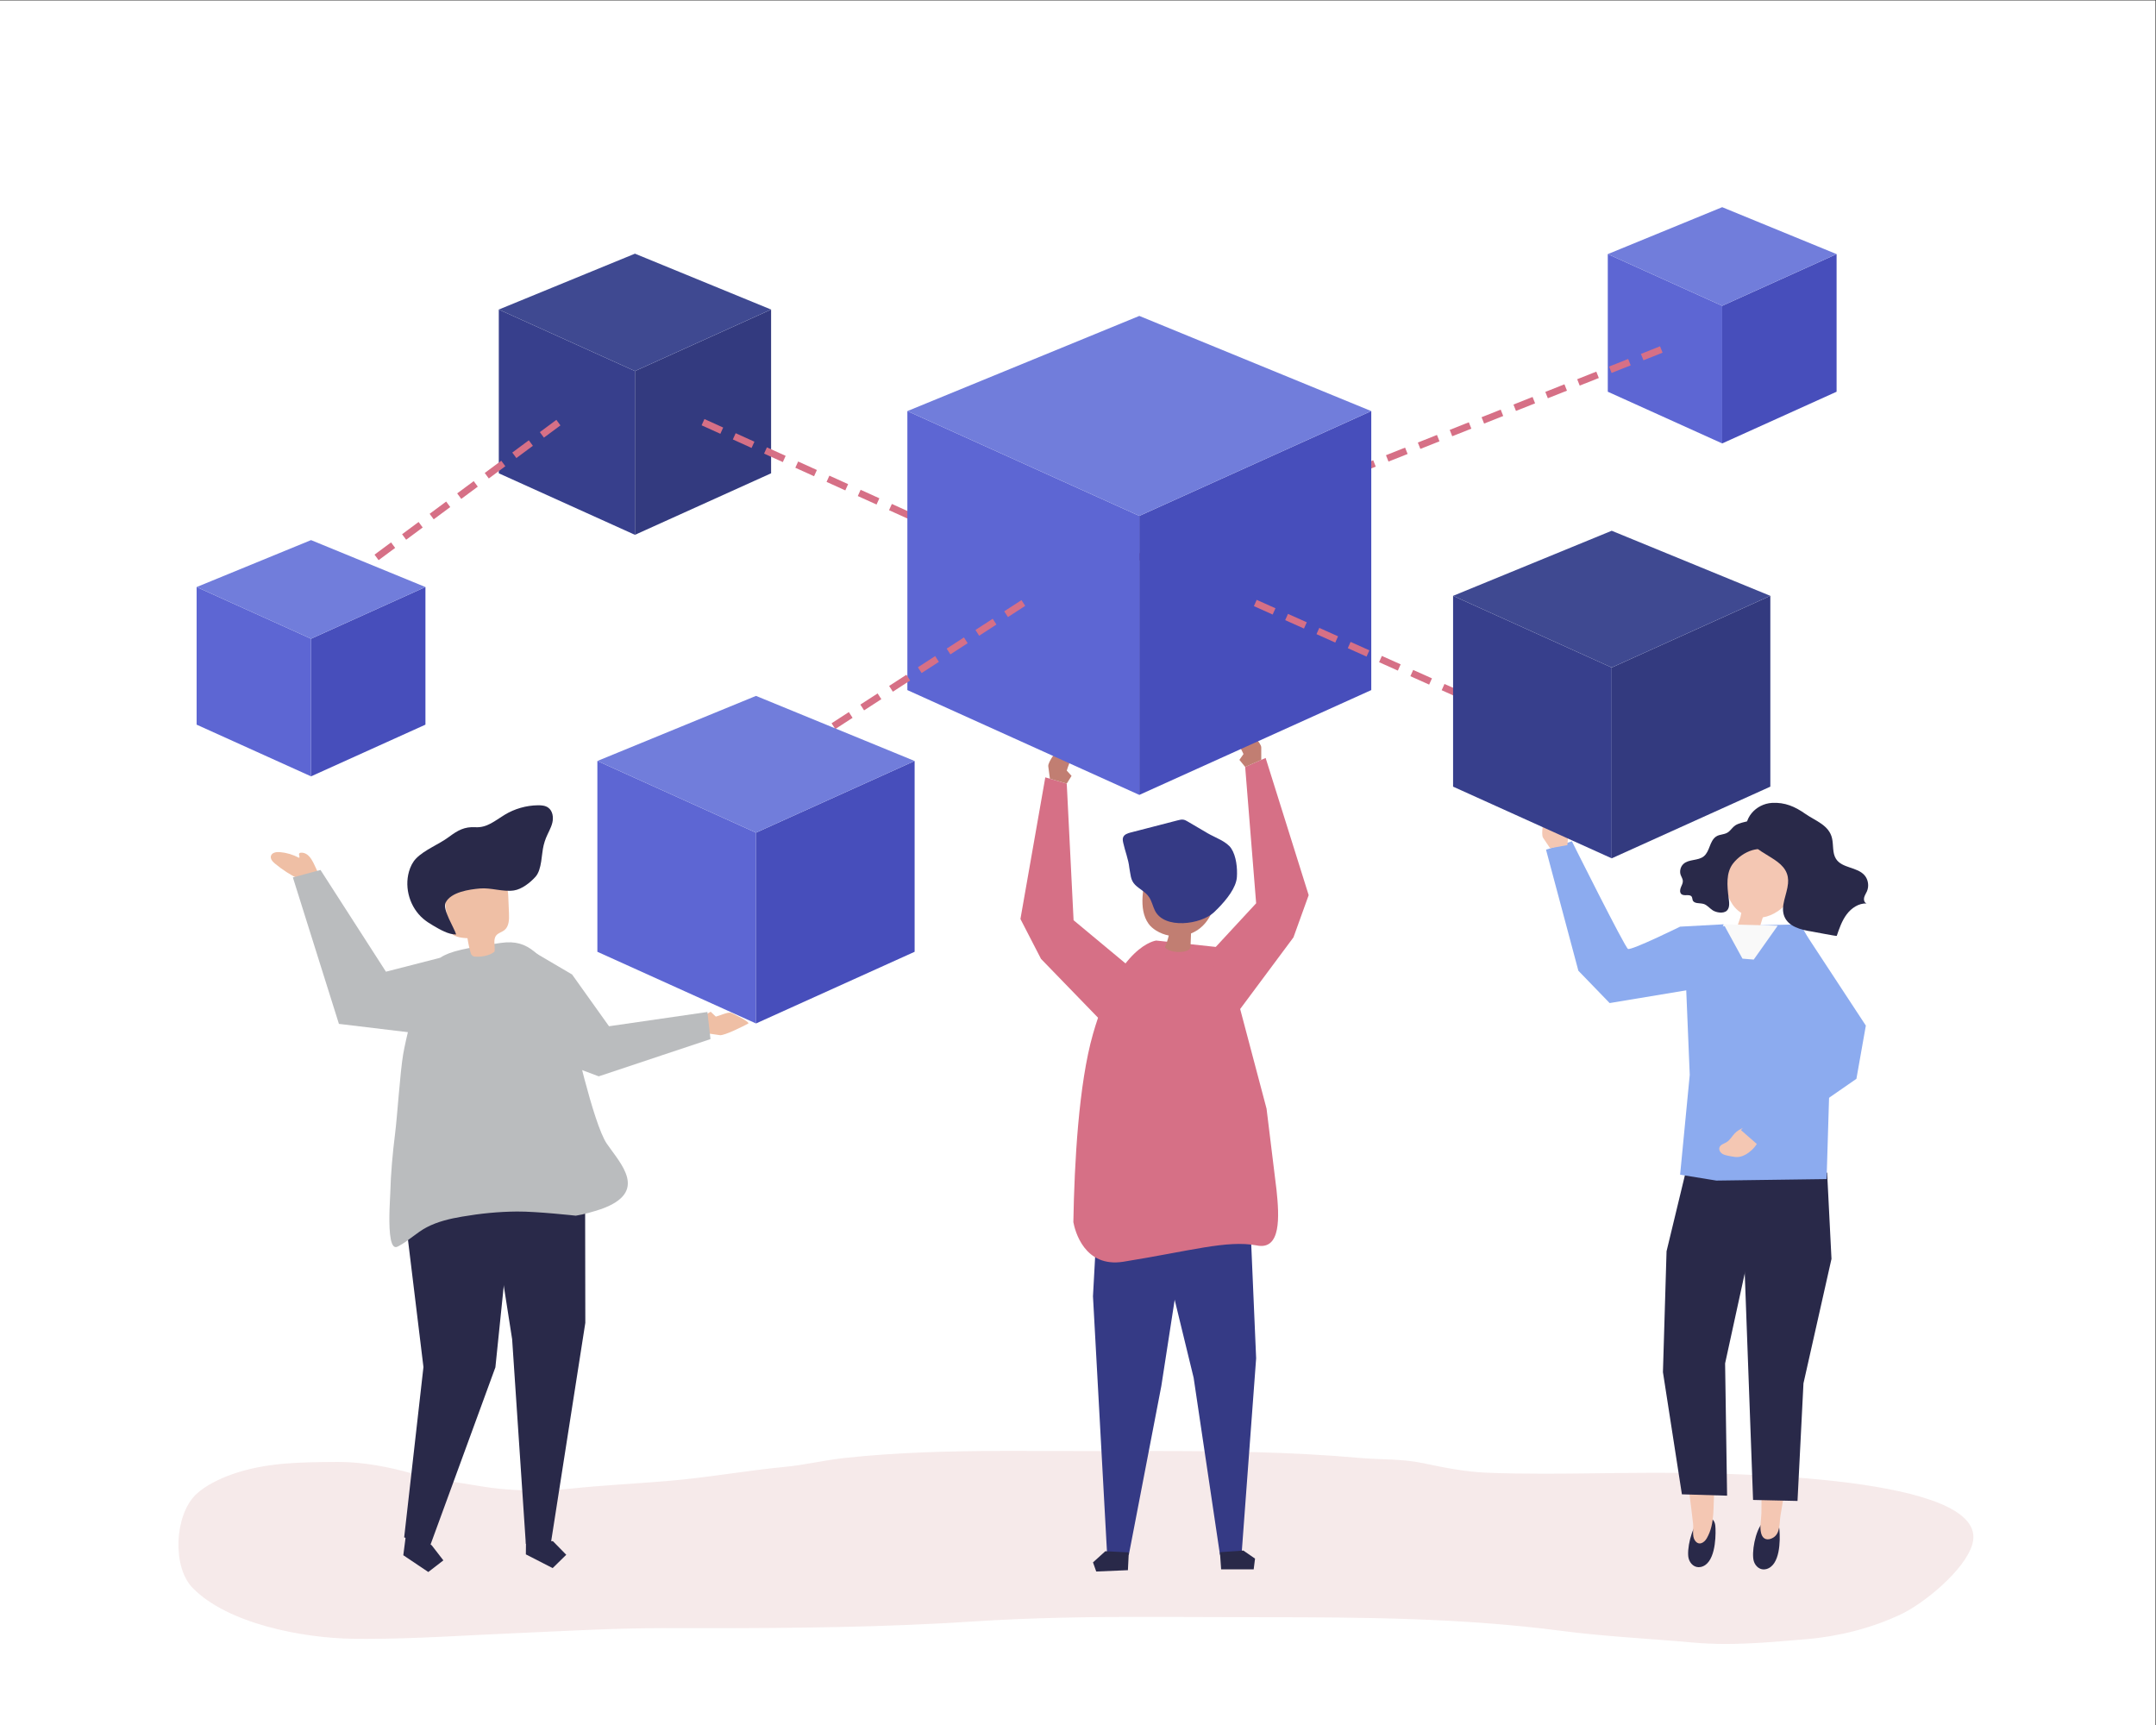 <?xml version="1.0" encoding="UTF-8" standalone="no"?>
<svg
   xmlns:dc="http://purl.org/dc/elements/1.1/"
   xmlns:cc="http://creativecommons.org/ns#"
   xmlns:rdf="http://www.w3.org/1999/02/22-rdf-syntax-ns#"
   xmlns:svg="http://www.w3.org/2000/svg"
   xmlns="http://www.w3.org/2000/svg"
   xmlns:sodipodi="http://sodipodi.sourceforge.net/DTD/sodipodi-0.dtd"
   xmlns:inkscape="http://www.inkscape.org/namespaces/inkscape"
   version="1.1"
   id="svg2"
   xml:space="preserve"
   width="1333.333"
   height="1066.667"
   viewBox="0 0 1333.333 1066.667"
   sodipodi:docname="26824.eps"><rect x="0" y="0" width="1333.333" height="1066.667" fill="#333333" stroke="none"/><defs
     id="defs6" /><sodipodi:namedview
     pagecolor="#ffffff"
     bordercolor="#666666"
     borderopacity="1"
     objecttolerance="10"
     gridtolerance="10"
     guidetolerance="10"
     inkscape:pageopacity="0"
     inkscape:pageshadow="2"
     inkscape:window-width="640"
     inkscape:window-height="480"
     id="namedview4" /><g
     id="g10"
     inkscape:groupmode="layer"
     inkscape:label="ink_ext_XXXXXX"
     transform="matrix(1.333,0,0,-1.333,0,1066.667)"><g
       id="g12"
       transform="scale(0.1)"><path
         d="M 0,0 H 10000 V 8000 H 0 Z"
         style="fill:#ffffff;fill-opacity:1;fill-rule:nonzero;stroke:none"
         id="path14" /><path
         d="m 8006.34,376.012 c -51.63,0 -103.53,1.957 -156.03,6.75 -200.53,18.316 -403.82,27.468 -603.36,53.609 -457.96,59.988 -916.12,63.539 -1377.41,63.539 -183.1,0 -366.21,1.672 -549.27,1.672 -266.68,0 -533.24,-3.543 -799.39,-20.973 C 4105.69,453.41 3689.8,449.09 3273.85,449.09 c -62.66,0 -125.33,0.09 -187.98,0.23 -4.11,0.012 -8.18,0.012 -12.29,0.012 -230.2,0 -459.51,-13.883 -689.37,-23.691 -230.9,-9.852 -455.44,-26.02 -685,-26.02 -20.75,0 -41.55,0.129 -62.39,0.41 -229.43,3.09 -578.76,68.5 -742.429,235.188 -97.18,99.051 -84.004,337.34 13.32,432.841 42.512,41.71 111.049,74.39 167.039,94.26 159.49,56.64 321.78,56.77 488.44,57.94 2.06,0.02 4.1,0.03 6.15,0.03 114.99,0 234.56,-22.69 344.75,-54.2 100.27,-28.67 202.73,-38.72 304.71,-56.57 83.46,-14.6 172.75,-21.59 261.06,-21.59 57.45,0 114.51,2.96 169.23,8.71 148.07,15.57 297.2,22.8 445.71,35.08 184.41,15.23 364.89,48.26 548.65,65.97 92,8.85 181.87,30.84 273.66,40.83 243.44,26.49 487.31,32.22 731.19,32.93 19.97,0.06 39.93,0.09 59.9,0.09 115.91,0 231.81,-0.85 347.65,-0.86 94.4,0 188.74,0.28 283.09,0.28 322.78,0 645.29,-3.24 967.19,-31.89 99.76,-8.87 198.87,-3.5 297.24,-24.63 98.77,-21.21 198.47,-40.55 299.66,-44.33 86.55,-3.24 173.37,-4.3 260.28,-4.3 154.64,0 309.56,3.37 463.69,3.92 15.45,0.05 36.97,0.14 63.65,0.14 345.03,0 1546.55,-15.52 1460.36,-329.288 C 9117.88,719.992 8925.3,563.063 8817.28,512.539 8680.83,448.73 8531.6,410.98 8381.39,398.238 8254.79,387.52 8131.35,376.012 8006.34,376.012"
         style="fill:#f6eaea;fill-opacity:1;fill-rule:nonzero;stroke:none"
         id="path16" /><path
         d="m 7987.6,2710.52 1.94,-60.46 -106.72,-38.85 -61.5,46.6 -0.05,70.38 59.38,3.32 1.87,15.48 19.44,12.51 85.64,-48.98"
         style="fill:#e1cfb5;fill-opacity:1;fill-rule:nonzero;stroke:none"
         id="path18" /><path
         d="m 5804.79,2232.84 22.93,-531.83 -67.21,-904.311 -100.59,-7.14 -122.21,821.321 -169.05,694.99 436.13,-73.03"
         style="fill:#353a85;fill-opacity:1;fill-rule:nonzero;stroke:none"
         id="path20" /><path
         d="m 5665.3,722.039 h 151 l 6.25,49.859 -54.13,37.403 -108.77,-7.731 5.65,-79.531"
         style="fill:#292949;fill-opacity:1;fill-rule:nonzero;stroke:none"
         id="path22" /><path
         d="m 5092.78,2391.02 -22.07,-402.01 65.49,-1195.319 100.71,-5.031 150.94,783.98 133.13,859.72 -428.2,-41.34"
         style="fill:#353a85;fill-opacity:1;fill-rule:nonzero;stroke:none"
         id="path24" /><path
         d="m 5232.81,718.16 -146.99,-6.16 -14.97,42.379 57.18,51.73 108.9,-5.437 -4.12,-82.512"
         style="fill:#292949;fill-opacity:1;fill-rule:nonzero;stroke:none"
         id="path26" /><path
         d="m 5678.36,3605.31 -314.27,33.67 c 0,0 -174.83,-18.68 -293.46,-433.88 -66,-231 -86.09,-594.93 -90.92,-872.39 7.42,-39.59 50.53,-212.95 232.87,-183.55 313.11,50.51 479.77,101.01 616.13,75.76 116.15,-25.25 106.33,134.67 93.57,256.71 l -46.29,377.61 -197.63,746.07"
         style="fill:#d67086;fill-opacity:1;fill-rule:nonzero;stroke:none"
         id="path28" /><path
         d="m 5617.67,3996.5 c -79.21,17.46 -160.75,33.1 -240.04,17.41 -17.37,-3.44 -36.01,-9.49 -45.43,-24.48 -3.65,-5.81 -5.58,-12.51 -7.37,-19.13 -20.01,-74.38 -45.39,-184.65 3.58,-253.18 9.33,-13.07 21.88,-23.45 35.36,-31.87 18.01,-11.26 37.96,-18.91 58.59,-22.98 -4.26,-18.5 -10.21,-36.61 -17.74,-54.03 18.13,-27.34 102.72,-30.61 118.37,-4.4 0.87,22.68 1.75,45.36 2.63,68.04 10.29,4.16 20.24,9.22 29.58,15.38 36.15,23.8 59.98,59.94 73.8,100.36 15.07,44.02 36.27,85.86 50.03,130.72 5.02,16.35 8.98,35 0.37,49.78 -9.15,15.73 -28.9,21.08 -46.67,25.03 -5.02,1.12 -10.03,2.24 -15.06,3.35"
         style="fill:#c17e72;fill-opacity:1;fill-rule:nonzero;stroke:none"
         id="path30" /><path
         d="m 5652.37,3789.98 c 38.06,39.08 82.6,93.73 86.04,143.35 2.84,41.04 -2.84,97.01 -25.83,132.46 -21.52,33.17 -76.54,51.39 -109.26,70.61 -30.84,18.11 -61.68,36.23 -92.53,54.35 -6.41,3.77 -13.01,7.6 -20.33,8.87 -8.67,1.51 -17.51,-0.71 -26.03,-2.91 -72.9,-18.84 -145.79,-37.68 -218.69,-56.52 -14,-3.62 -29.96,-8.91 -35.11,-22.42 -3.14,-8.22 -1.29,-17.4 0.58,-26 8.28,-37.84 24.17,-76.52 28.1,-114.87 6.05,-30.26 4.89,-57.35 27.01,-79.47 20.82,-20.84 48.51,-32.21 65.17,-57.71 12.03,-18.41 16.65,-40.58 26.07,-60.45 42.69,-90 215.53,-66.02 275.34,-8.59 6.1,5.86 12.69,12.34 19.47,19.3"
         style="fill:#353a85;fill-opacity:1;fill-rule:nonzero;stroke:none"
         id="path32" /><path
         d="m 5611.7,3578.43 216.02,233.38 -50.89,632.5 94.92,41.69 199.71,-636.47 -70.59,-195.81 -289.64,-389.33 -99.53,314.04"
         style="fill:#d67086;fill-opacity:1;fill-rule:nonzero;stroke:none"
         id="path34" /><path
         d="m 5851.44,4477.08 c 0,0 0,56.97 0,57.88 0,21.13 -53.2,70.47 -66.71,88.18 -7.73,10.12 -43.15,-44.99 -43.58,-54.1 -0.73,-15.54 21.67,-48.83 27.83,-64.97 l -18.9,-26.99 26.75,-32.77 74.61,32.77"
         style="fill:#c17e72;fill-opacity:1;fill-rule:nonzero;stroke:none"
         id="path36" /><path
         d="m 5225.24,3529.85 -244.5,203.35 -31.67,633.76 -99.53,29.01 -115.37,-657.01 95.41,-184.99 337.75,-348.41 57.91,324.29"
         style="fill:#d67086;fill-opacity:1;fill-rule:nonzero;stroke:none"
         id="path38" /><path
         d="m 4870.85,4389.76 c 0,0 -7.4,56.5 -7.52,57.4 -2.74,20.96 43.58,76.79 54.7,96.1 6.34,11.03 48.61,-39.01 50.22,-47.99 2.75,-15.32 -15.15,-51.23 -19.15,-68.03 l 22.25,-24.32 -22.28,-35.96 -78.22,22.8"
         style="fill:#c17e72;fill-opacity:1;fill-rule:nonzero;stroke:none"
         id="path40" /><path
         d="m 1386.44,3924.26 c -39.52,19.34 -76.72,43.39 -110.58,71.47 -11,9.13 -22.74,22.01 -18.87,35.78 4.44,15.78 25.25,19.16 41.59,17.72 30.79,-2.7 61.02,-11.71 88.27,-26.3 6.74,2.13 -1.94,12.96 1.07,19.36 1.37,2.93 4.97,4.05 8.2,4.23 44.18,2.44 61.41,-57.71 76.53,-86.66 -30.93,-16.23 -62.94,-16.84 -90.4,-41.45 l 4.19,5.85"
         style="fill:#efbfa5;fill-opacity:1;fill-rule:nonzero;stroke:none"
         id="path42" /><path
         d="m 3282.31,3208.45 c 0,0 56.38,-8.25 57.28,-8.38 20.91,-3.07 112.26,43 131.74,53.81 11.13,6.18 -73.09,48.62 -82.04,50.36 -15.28,2.98 -51.46,-14.37 -68.32,-18.12 l -23.97,22.62 -36.3,-21.73 21.61,-78.56"
         style="fill:#efbfa5;fill-opacity:1;fill-rule:nonzero;stroke:none"
         id="path44" /><path
         d="m 1879.04,849.52 -7.96,-61.95 115.94,-77.879 69.91,53.989 -53.98,69.91 -115.94,77.89 -7.97,-61.96"
         style="fill:#292949;fill-opacity:1;fill-rule:nonzero;stroke:none"
         id="path46" /><path
         d="m 1875.12,870.32 89.42,790.12 -107.58,884.53 24.19,188.15 480.51,18.26 17.34,-306.25 -80.67,-785.91 -303.48,-829.279 -119.73,40.379"
         style="fill:#292949;fill-opacity:1;fill-rule:nonzero;stroke:none"
         id="path48" /><path
         d="m 2438.17,3608.43 215.98,-126.93 171.31,-240.11 456.43,66.16 14.28,-125.72 -518.4,-172.78 -265.67,99.43 -73.93,499.95"
         style="fill:#babcbe;fill-opacity:1;fill-rule:nonzero;stroke:none"
         id="path50" /><path
         d="m 2714.24,2662.83 1.26,-797.32 -160.49,-1026.42 -115.52,1.14 -63.49,949.2 -148.62,950.05 486.86,-76.65"
         style="fill:#292949;fill-opacity:1;fill-rule:nonzero;stroke:none"
         id="path52" /><path
         d="m 2439.67,791.52 124.3,-63.711 63.08,61.843 -61.84,63.078 -124.91,1.25 -0.63,-62.46"
         style="fill:#292949;fill-opacity:1;fill-rule:nonzero;stroke:none"
         id="path54" /><path
         d="m 1807.23,2391.66 c 1.1,34.55 3.02,63.39 3.3,73.68 2.47,92.69 10.73,185.17 22.34,277.2 10.39,82.47 23.52,287.2 37.63,369.16 11.65,67.67 52.26,236.58 81.6,299.35 72.96,156.1 50.42,170.52 370.92,216.87 140.47,20.31 173.66,-67.23 288.5,-167.89 11.33,-9.93 10.7,-69.04 13.33,-84.7 4.63,-27.57 9.59,-55.09 15.27,-82.48 4.47,-21.53 9.4,-43 14.93,-64.31 h -0.01 c 0,0 96.41,-438.72 160.16,-531.89 63.75,-93.17 195.46,-223.44 -24.86,-302.98 -39.05,-12.62 -78.33,-24.63 -118.97,-31.05 0,0 -180.19,20.03 -272.85,19.33 -85.35,-0.63 -171.04,-9.27 -254.94,-23.74 -56.11,-9.37 -113.36,-23 -163.55,-49.22 -47.88,-25.01 -82.44,-61.8 -131.02,-87.7 -4.61,-2.45 -9.65,-4.99 -14.88,-4.27 -27.91,3.87 -29.22,101.92 -26.9,174.64"
         style="fill:#babcbe;fill-opacity:1;fill-rule:nonzero;stroke:none"
         id="path56" /><path
         d="m 2294.25,3587.51 c -13.11,-12.38 -48.75,-26.33 -91.39,-23.12 -8.6,0.65 -16.04,6.46 -18.47,14.72 -6.8,23.21 -12.04,46.89 -15.66,70.79 -31.63,1.27 -69.24,6.18 -83.39,34.5 -4.46,8.92 -5.78,19.03 -7.04,28.92 -5.22,40.89 -10.45,81.78 -15.67,122.66 -1.8,14.14 -3.58,28.73 0.19,42.47 6.61,24.13 28.76,40.6 51.07,51.93 56.91,28.91 126.43,36.02 185.14,10.97 15.63,-6.67 30.72,-15.82 40.88,-29.44 15.68,-20.98 17.37,-48.92 18.45,-75.09 1,-24.16 2,-48.32 3,-72.48 1.14,-27.79 0.38,-60.01 -21.43,-77.27 -11.58,-9.16 -27.57,-12.43 -37.15,-23.67 -16.9,-19.81 -4.47,-50.17 -8.53,-75.89"
         style="fill:#efbfa5;fill-opacity:1;fill-rule:nonzero;stroke:none"
         id="path58" /><path
         d="m 2522.27,4081.33 c 2.92,11.51 6.41,22.82 10.83,33.78 9.58,23.75 23.57,45.88 29.49,70.78 5.92,24.91 1.5,54.85 -19.35,69.71 -13.46,9.58 -30.98,11.06 -47.5,10.86 -54.44,-0.65 -108.63,-16.21 -155.11,-44.55 -44.29,-26.98 -81.05,-60.45 -134.96,-57.24 -50.65,3 -81.34,-13.99 -123.62,-45.53 -45.76,-34.12 -113.41,-59.64 -151.97,-99.82 -16.11,-16.78 -26.42,-38.43 -32.76,-60.8 -21.99,-77.51 5.17,-166.72 66.62,-218.83 13.78,-11.69 29.01,-21.57 44.63,-30.67 32.32,-18.84 71.3,-42.4 107.65,-41.9 -8.38,30.08 -64.46,115.8 -49.06,147.29 24.44,49.97 110.8,61.7 158.85,66.01 52.4,4.7 106.96,-16.67 158.03,-9.12 36.74,5.42 76.25,36.41 100.53,63.72 29.94,33.72 27.02,104.3 37.7,146.31"
         style="fill:#292949;fill-opacity:1;fill-rule:nonzero;stroke:none"
         id="path60" /><path
         d="m 2042.7,3559.24 -252.15,-64.76 -303.65,471.99 -128.15,-34.6 213.63,-679.45 491.58,-59.18 -21.26,366"
         style="fill:#babcbe;fill-opacity:1;fill-rule:nonzero;stroke:none"
         id="path62" /><path
         d="m 8178.87,940.801 c 11.07,12.199 24.01,18.859 38.61,16.558 14.03,-2.199 26.66,-11.718 32.44,-24.437 3.95,-8.672 4.79,-18.352 5.57,-27.813 4.04,-48.98 3.68,-165.257 -61.55,-181.988 -27.43,-7.043 -50.1,12.449 -57.43,37.059 -11.02,37.101 5.31,139.84 42.36,180.621"
         style="fill:#292949;fill-opacity:1;fill-rule:nonzero;stroke:none"
         id="path64" /><path
         d="m 8155.66,1679.63 3.41,-298.72 c -3.96,-132.69 16.75,-266.12 12.79,-398.808 -0.92,-30.512 -8.87,-62.704 -1.19,-92.942 7.52,-29.578 31.56,-34.808 56.23,-19.828 33.06,20.059 27.74,66.938 33.24,101.129 15.12,93.959 32.87,187.489 48.66,281.339 7.75,46 -8.21,110.49 -4.74,157.05 l 48.25,250.35 -196.65,20.43"
         style="fill:#f4c7b3;fill-opacity:1;fill-rule:nonzero;stroke:none"
         id="path66" /><path
         d="m 8496.97,2162.29 -130.02,-577.52 -27.61,-545.4 -206.16,4.63 -56.05,1525.55 399.64,-7.26 20.2,-400"
         style="fill:#292949;fill-opacity:1;fill-rule:nonzero;stroke:none"
         id="path68" /><path
         d="m 7883.99,951.66 c 11.57,11.551 24.74,17.449 39.2,14.289 13.9,-3.039 26.07,-13.289 31.29,-26.367 3.57,-8.922 3.99,-18.652 4.36,-28.16 1.93,-49.262 -3.4,-165.602 -69.13,-178.512 -27.63,-5.418 -49.41,15.41 -55.65,40.481 -9.4,37.769 11.26,139.629 49.93,178.269"
         style="fill:#292949;fill-opacity:1;fill-rule:nonzero;stroke:none"
         id="path70" /><path
         d="m 7992.66,1637.7 -17.49,-298.25 c -1.44,-82.88 -12.48,-165.11 -21.06,-247.44 -7.97,-76.46 4.43,-156.108 -35.54,-225.651 -12.53,-21.82 -37.86,-36.328 -55.55,-9.839 -13.64,20.421 -5.54,54.492 -8.16,77.652 -10.68,94.558 -23.99,188.808 -35.35,283.288 -5.56,46.32 13.42,109.98 12.15,156.66 l -36.41,252.32 197.41,11.26"
         style="fill:#f4c7b3;fill-opacity:1;fill-rule:nonzero;stroke:none"
         id="path72" /><path
         d="m 7731.78,2197.62 -16.78,-560.63 87.98,-566.91 209.7,-6.28 -9.26,613.55 110.96,508.81 37.26,333.06 -332.74,39.25 -87.12,-360.85"
         style="fill:#292949;fill-opacity:1;fill-rule:nonzero;stroke:none"
         id="path74" /><path
         d="m 7995,3705.79 358.48,8.57 207.84,-386.56 -73.88,-362.05 -13.15,-433.28 -511.35,-6.98 -168.26,27.32 44.68,462.95 -25.62,618.42 181.26,71.61"
         style="fill:#8cabef;fill-opacity:1;fill-rule:nonzero;stroke:none"
         id="path76" /><path
         d="m 8041.98,4040.32 c 70.58,150.42 270.49,69.65 298.01,-74.03 17.95,-93.72 -64.81,-203.91 -161.64,-219.83 -0.79,-3.53 -11.14,-34.04 -11.46,-36.86 -1.64,-14.56 -4.98,-28.73 -8.71,-43.05 -1.38,-5.34 -81.96,19.34 -90.93,22.14 -3.15,0.98 -6.63,2.24 -8.07,5.11 -2.76,5.53 13.95,47.36 15.17,53.04 1.44,6.7 2.89,13.39 4.32,20.09 -43.93,27.64 -68,79.01 -70.88,128.97 -2.89,50.19 12.99,99.21 34.19,144.42"
         style="fill:#f4c7b3;fill-opacity:1;fill-rule:nonzero;stroke:none"
         id="path78" /><path
         d="m 8191.74,4166.97 c 9.85,-12.42 12.51,-28.55 14.08,-43.93 0.94,-9.18 1.57,-18.65 -1.31,-27.33 -11.48,-34.64 -46.45,-29 -74.89,-37.49 -35.06,-10.48 -66.78,-33.31 -88.79,-61.17 -34.45,-43.64 -27.71,-105.28 -21.35,-158.19 2.24,-18.65 7.79,-46.6 -8.07,-61.31 -16.12,-14.94 -48.98,-8.82 -65.24,1.51 -14.85,9.45 -26.19,25.17 -43.1,29.91 -17.91,5.02 -43.42,-0.34 -50.1,17.31 -1.86,4.9 -1.47,10.61 -3.99,15.2 -8.52,15.49 -35.4,1.32 -48.5,13.01 -8.06,7.19 -6.56,20.49 -2.47,30.71 4.09,10.21 10.21,20.36 9.3,31.29 -0.77,9.4 -6.63,17.4 -9.83,26.22 -6.33,17.43 -1.2,38.68 12.38,51.35 25.26,23.56 68.18,13.94 94.87,35.79 13.9,11.39 20.74,29.23 27.29,46.1 6.54,16.88 14.12,34.6 28.79,44.93 18.13,12.77 41.75,7.72 59.94,23.21 10.69,9.11 18.51,21.62 30.23,29.28 15.45,10.1 44.15,16.05 62.44,20.08 29.02,6.39 59.69,-2.98 78.32,-26.48"
         style="fill:#292949;fill-opacity:1;fill-rule:nonzero;stroke:none"
         id="path80" /><path
         d="m 8295.31,3903.62 c -4.58,-51.52 -36.11,-104.34 -17.3,-152.16 18.97,-48.25 77.67,-62.91 128.19,-70.77 8.31,-1.29 114.49,-22.1 115.17,-20.11 11.88,34.95 24.12,70.57 46.23,100.01 22.1,29.43 56.21,52.11 92.29,50.47 -10.15,2.91 -14,16.14 -11.65,26.68 2.35,10.55 8.91,19.57 13.21,29.49 10.57,24.35 6.1,54.58 -11,74.33 -34.1,39.43 -104.41,32.16 -132.54,76.25 -17.44,27.34 -11.1,63.58 -18.36,95.44 -14.01,61.61 -77.71,81.06 -123.44,113.13 -48.26,33.85 -94.91,54.58 -155.2,51.1 -74.75,-4.33 -137.38,-73.2 -116.65,-146.6 26.59,-94.14 172.63,-102 189.95,-196.54 1.86,-10.16 2.02,-20.41 1.1,-30.72"
         style="fill:#292949;fill-opacity:1;fill-rule:nonzero;stroke:none"
         id="path82" /><path
         d="m 8247.43,3707.85 -111.21,-157.18 -52.27,4.28 -87.14,159.41 250.62,-6.51"
         style="fill:#f9f9f9;fill-opacity:1;fill-rule:nonzero;stroke:none"
         id="path84" /><path
         d="m 7996.81,3714.36 -202.13,-10.99 c 0,0 -226.88,-111.56 -241.89,-103.18 -15.01,8.36 -260.16,499.2 -260.16,499.2 l -120.08,-38.98 150.1,-561.48 145.08,-150.02 410.28,68.28 118.8,297.17"
         style="fill:#8cabef;fill-opacity:1;fill-rule:nonzero;stroke:none"
         id="path86" /><path
         d="m 7191.34,4067.29 -32.24,48.09 c -11.78,17.54 4.91,88.15 6.29,110.39 0.78,12.7 60.88,-13.34 66.31,-20.67 9.27,-12.5 9.2,-52.62 13.08,-69.46 l 30.74,-11.89 -3.97,-42.12 -80.21,-14.34"
         style="fill:#f4c7b3;fill-opacity:1;fill-rule:nonzero;stroke:none"
         id="path88" /><path
         d="m 2945.75,5521.04 -631.66,285.4 v 759.69 l 631.66,-285.4 v -759.69"
         style="fill:#373f8c;fill-opacity:1;fill-rule:nonzero;stroke:none"
         id="path90" /><path
         d="m 2945.75,5521.04 631.65,285.4 v 759.69 l -631.65,-285.4 v -759.69"
         style="fill:#333a7f;fill-opacity:1;fill-rule:nonzero;stroke:none"
         id="path92" /><path
         d="m 2314.09,6566.13 631.66,-285.4 631.65,285.4 -631.65,259.12 -631.66,-259.12"
         style="fill:#3f4991;fill-opacity:1;fill-rule:nonzero;stroke:none"
         id="path94" /><path
         d="m 7989.88,5945.04 -530.76,239.81 v 638.35 l 530.76,-239.82 v -638.34"
         style="fill:#5d66d3;fill-opacity:1;fill-rule:nonzero;stroke:none"
         id="path96" /><path
         d="m 7989.88,5945.04 530.76,239.81 v 638.35 l -530.76,-239.82 v -638.34"
         style="fill:#474ebb;fill-opacity:1;fill-rule:nonzero;stroke:none"
         id="path98" /><path
         d="m 7459.12,6823.2 530.76,-239.82 530.76,239.82 -530.76,217.73 -530.76,-217.73"
         style="fill:#717ddb;fill-opacity:1;fill-rule:nonzero;stroke:none"
         id="path100" /><path
         d="m 3341.96,5989.71 -86.95,39.38 13.12,28.99 86.96,-39.38 z m 144.93,-65.63 -86.96,39.38 13.13,28.98 86.95,-39.38 z m 144.93,-65.64 -86.96,39.38 13.13,28.99 86.95,-39.38 z m 144.92,-65.63 -86.95,39.38 13.12,28.98 86.96,-39.38 z m 144.93,-65.64 -86.96,39.38 13.13,28.99 86.95,-39.38 z m 144.92,-65.63 -86.95,39.38 13.12,28.98 86.96,-39.38 z m 144.93,-65.64 -86.95,39.38 13.12,28.99 86.96,-39.38 z m 144.93,-65.63 -86.96,39.38 13.13,28.98 86.96,-39.38 z m 144.92,-65.64 -86.96,39.38 13.13,28.99 86.96,-39.38 z m 144.93,-65.63 -86.96,39.38 13.13,28.98 86.95,-39.38 z m 132.39,-59.96 -74.42,33.7 13.12,28.99 74.43,-33.71 -13.13,-28.98"
         style="fill:#d67086;fill-opacity:1;fill-rule:nonzero;stroke:none"
         id="path102" /><path
         d="m 2523.43,5971.88 -18.94,25.57 76.69,56.84 18.95,-25.57 z m -127.81,-94.72 -18.95,25.56 76.69,56.84 18.94,-25.57 z m -127.83,-94.73 -18.94,25.56 76.69,56.84 18.94,-25.56 z m -127.82,-94.72 -18.94,25.56 76.69,56.83 18.95,-25.56 z m -127.82,-94.74 -18.95,25.57 76.7,56.84 18.94,-25.57 z m -127.82,-94.72 -18.94,25.56 76.69,56.84 18.95,-25.57 z m -127.82,-94.73 -18.95,25.56 76.69,56.84 18.95,-25.56 z m -90.44,-67.02 -18.94,25.57 39.31,29.13 18.94,-25.57 -39.31,-29.13"
         style="fill:#d67086;fill-opacity:1;fill-rule:nonzero;stroke:none"
         id="path104" /><path
         d="M 1443.02,4400.64 912.262,4640.46 V 5278.8 L 1443.02,5038.99 V 4400.64"
         style="fill:#5d66d3;fill-opacity:1;fill-rule:nonzero;stroke:none"
         id="path106" /><path
         d="m 1443.02,4400.64 530.76,239.82 v 638.34 l -530.76,-239.81 v -638.35"
         style="fill:#474ebb;fill-opacity:1;fill-rule:nonzero;stroke:none"
         id="path108" /><path
         d="M 912.262,5278.8 1443.02,5038.99 1973.78,5278.8 1443.02,5496.54 912.262,5278.8"
         style="fill:#717ddb;fill-opacity:1;fill-rule:nonzero;stroke:none"
         id="path110" /><path
         d="m 7624.6,6330.74 -11.75,29.57 88.71,35.24 11.75,-29.57 z m -147.85,-58.75 -11.75,29.57 88.71,35.25 11.75,-29.57 z m -147.86,-58.74 -11.74,29.57 88.71,35.25 11.75,-29.58 z m -147.85,-58.75 -11.75,29.57 88.71,35.25 11.75,-29.57 z m -147.86,-58.74 -11.74,29.57 88.71,35.25 11.74,-29.57 z m -147.85,-58.74 -11.75,29.57 88.71,35.24 11.75,-29.57 z m -147.85,-58.75 -11.75,29.57 88.71,35.25 11.75,-29.57 z m -147.85,-58.74 -11.75,29.57 88.71,35.25 11.75,-29.57 z m -147.86,-58.75 -11.75,29.57 88.72,35.25 11.75,-29.57 z m -147.85,-58.74 -11.75,29.57 88.71,35.25 11.75,-29.57 z m -147.86,-58.74 -11.74,29.57 88.71,35.24 11.75,-29.57 z m -147.85,-58.75 -11.75,29.57 88.72,35.25 11.74,-29.57 z m -147.85,-58.74 -11.75,29.57 88.71,35.24 11.75,-29.57 z m -147.85,-58.74 -11.75,29.57 88.71,35.24 11.75,-29.57 z m -147.86,-58.75 -11.75,29.57 88.72,35.24 11.74,-29.57 z m -147.85,-58.74 -11.75,29.57 88.71,35.24 11.75,-29.57 z m -147.85,-58.75 -11.75,29.57 88.71,35.25 11.75,-29.57 z m -147.86,-58.75 -11.74,29.58 88.71,35.24 11.74,-29.57 z m -147.85,-58.74 -11.75,29.58 88.72,35.24 11.74,-29.57 z m -147.85,-58.74 -11.75,29.57 88.71,35.24 11.75,-29.57 z m -61.84,-24.57 -11.74,29.57 2.69,1.07 11.75,-29.57 -2.7,-1.07"
         style="fill:#d67086;fill-opacity:1;fill-rule:nonzero;stroke:none"
         id="path112" /><path
         d="m 5285.73,4314.59 -1076.1,486.22 v 1294.23 l 1076.1,-486.22 V 4314.59"
         style="fill:#5d66d3;fill-opacity:1;fill-rule:nonzero;stroke:none"
         id="path114" /><path
         d="m 5285.73,4314.59 1076.11,486.22 V 6095.04 L 5285.73,5608.82 V 4314.59"
         style="fill:#474ebb;fill-opacity:1;fill-rule:nonzero;stroke:none"
         id="path116" /><path
         d="m 4209.63,6095.04 1076.1,-486.22 1076.11,486.22 -1076.11,441.45 -1076.1,-441.45"
         style="fill:#717ddb;fill-opacity:1;fill-rule:nonzero;stroke:none"
         id="path118" /><path
         d="m 5904.4,5151.28 -87.12,39.02 13,29.04 87.12,-39.01 z m 145.2,-65.01 -87.12,39.01 13.01,29.04 87.12,-39.01 z m 145.21,-65.02 -87.12,39.01 13,29.04 87.12,-39.01 z m 145.2,-65.01 -87.12,39 13.01,29.05 87.12,-39.01 z m 145.2,-65.02 -87.11,39.01 13,29.04 87.12,-39.01 z m 145.21,-65.02 -87.12,39.01 13,29.04 87.13,-39.01 z m 145.21,-65.01 -87.12,39.01 12.99,29.04 87.13,-39.02 z m 145.2,-65.02 -87.12,39.01 13,29.04 87.13,-39.01 z m 145.21,-65.02 -87.12,39.01 12.99,29.04 87.12,-39.01 -12.99,-29.04"
         style="fill:#d67086;fill-opacity:1;fill-rule:nonzero;stroke:none"
         id="path120" /><path
         d="m 4676.25,5139.53 -17.32,26.7 80.09,51.93 17.32,-26.69 z m -133.49,-86.56 -17.31,26.7 80.09,51.93 17.31,-26.69 z m -133.49,-86.56 -17.31,26.69 80.09,51.94 17.32,-26.7 z m -133.48,-86.57 -17.31,26.7 80.09,51.94 17.31,-26.7 z m -133.49,-86.56 -17.31,26.7 80.09,51.93 17.31,-26.7 z m -133.48,-86.57 -17.32,26.7 80.1,51.94 17.31,-26.7 z m -133.49,-86.56 -17.31,26.7 80.1,51.94 17.3,-26.7 -80.09,-51.94"
         style="fill:#d67086;fill-opacity:1;fill-rule:nonzero;stroke:none"
         id="path122" /><path
         d="m 3507.37,3254.33 -735.93,332.52 v 885.1 l 735.93,-332.52 v -885.1"
         style="fill:#5d66d3;fill-opacity:1;fill-rule:nonzero;stroke:none"
         id="path124" /><path
         d="m 3507.37,3254.33 735.94,332.52 v 885.1 l -735.94,-332.52 v -885.1"
         style="fill:#474ebb;fill-opacity:1;fill-rule:nonzero;stroke:none"
         id="path126" /><path
         d="m 2771.44,4471.95 735.93,-332.52 735.94,332.52 -735.94,301.91 -735.93,-301.91"
         style="fill:#717ddb;fill-opacity:1;fill-rule:nonzero;stroke:none"
         id="path128" /><path
         d="m 7477.31,4020.38 -735.92,332.51 V 5238 l 735.92,-332.52 v -885.1"
         style="fill:#373f8c;fill-opacity:1;fill-rule:nonzero;stroke:none"
         id="path130" /><path
         d="m 7477.31,4020.38 735.94,332.51 V 5238 l -735.94,-332.52 v -885.1"
         style="fill:#333a7f;fill-opacity:1;fill-rule:nonzero;stroke:none"
         id="path132" /><path
         d="M 6741.39,5238 7477.31,4905.48 8213.25,5238 7477.31,5539.91 6741.39,5238"
         style="fill:#3f4991;fill-opacity:1;fill-rule:nonzero;stroke:none"
         id="path134" /><path
         d="m 8132.31,2672.34 c -21.75,-22.09 -51.76,-41.21 -82.54,-37.29 -12.28,1.57 -24.49,3.73 -36.56,6.46 -9.51,2.16 -19.25,4.84 -26.81,11.11 -7.57,6.27 -12.42,17.05 -9.19,26.56 4.54,13.43 20.84,17.03 32.74,24.26 14.88,9.02 23.98,25.24 35.67,38.37 26.65,29.92 62.61,32.73 96.6,48.69 1.56,0.73 19.95,-20.5 21.64,-22.4 12.31,-13.82 13.43,-16.83 6.46,-34.32 -8.6,-21.58 -21.15,-44.32 -38.01,-61.44"
         style="fill:#f4c7b3;fill-opacity:1;fill-rule:nonzero;stroke:none"
         id="path136" /><path
         d="m 8365.36,3687.7 291,-443.23 -43.73,-246.91 -450.69,-312.21 -84.81,74.15 301.31,380.88 -11.69,240.7 -1.39,306.62"
         style="fill:#8cabef;fill-opacity:1;fill-rule:nonzero;stroke:none"
         id="path138" /></g></g></svg>
